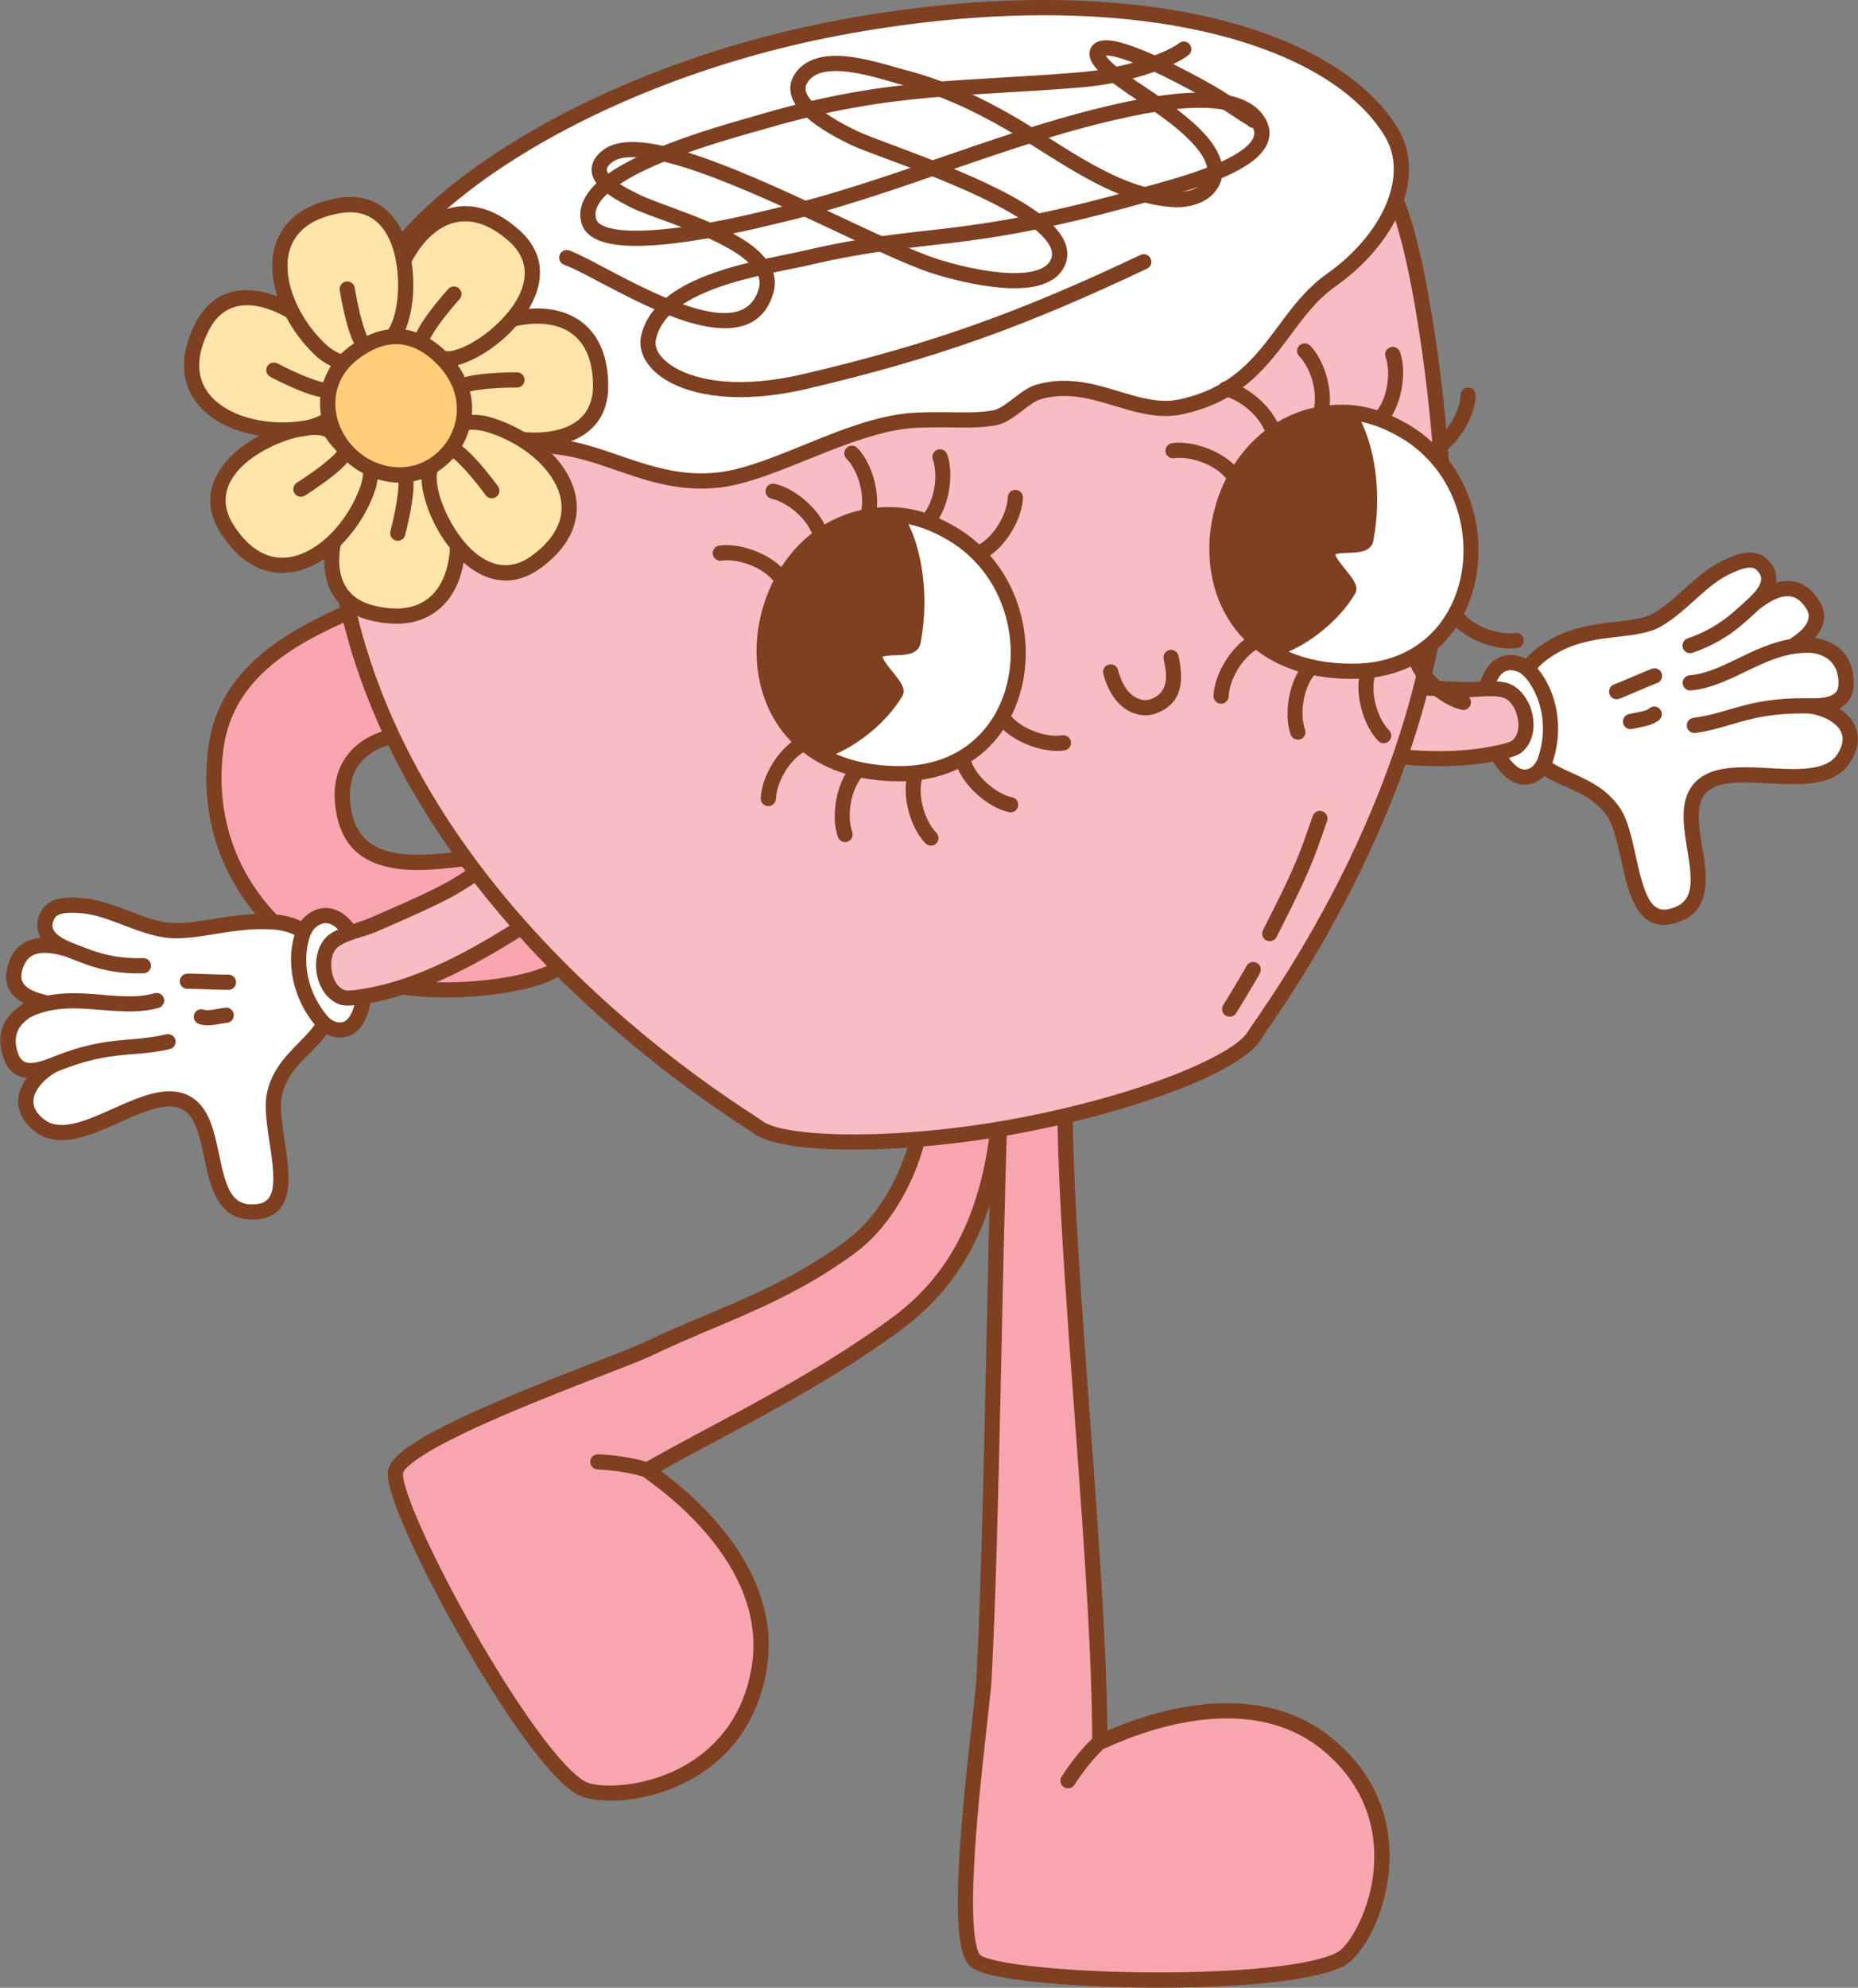 <?xml version="1.0" encoding="UTF-8" standalone="no"?><!DOCTYPE svg PUBLIC "-//W3C//DTD SVG 1.1//EN" "http://www.w3.org/Graphics/SVG/1.1/DTD/svg11.dtd"><svg width="100%" height="100%" viewBox="0 0 4073 4356" version="1.1" xmlns="http://www.w3.org/2000/svg" xmlns:xlink="http://www.w3.org/1999/xlink" xml:space="preserve" xmlns:serif="http://www.serif.com/" style="fill-rule:evenodd;clip-rule:evenodd;stroke-linejoin:round;stroke-miterlimit:2;"><rect x="0" y="0" width="4073" height="4356" fill="#808080" stroke="none"/><g id="Coffee-Lady" serif:id="Coffee Lady"><path d="M875.385,1613.26c-3.976,-36.723 -69.593,-290.133 -107.657,-273.404c-120.114,52.791 -270.643,129.209 -294.024,296.604c-37.408,267.826 147.657,480.535 400.892,524.733c130.426,22.764 319.58,-5.819 354.953,-45.846c-49.619,-75.751 -122.732,-197.989 -141.126,-240.963c-108.803,6.347 -302.068,63.086 -333.752,-90.678c-29.137,-141.397 93.131,-172.274 120.714,-170.446Z" style="fill:#f8a5b0;"/><path d="M874.283,1629.89c4.914,0.325 9.721,-1.539 13.13,-5.093c3.41,-3.555 5.072,-8.435 4.542,-13.332c-2.846,-26.282 -36.461,-161.151 -69.789,-233.821c-11.505,-25.086 -23.917,-43.095 -34.368,-50.001c-9.317,-6.156 -18.393,-6.73 -26.777,-3.046c-124.744,54.827 -279.54,135.707 -303.823,309.556c-38.721,277.22 152.416,497.71 414.532,543.458c93.601,16.336 216.705,6.893 294.582,-14.327c36.688,-9.998 63.766,-23.368 75.725,-36.901c4.974,-5.628 5.569,-13.887 1.454,-20.169c-49.101,-74.96 -121.544,-195.865 -139.746,-238.39c-2.764,-6.457 -9.28,-10.489 -16.293,-10.079c-53.837,3.14 -128.559,18.907 -193.753,14.708c-58.223,-3.749 -108.703,-24.162 -122.705,-92.112c-7.807,-37.886 -3.897,-66.924 6.703,-88.919c23.814,-49.417 79.98,-62.633 96.586,-61.532Zm-103.589,-273.124c1.632,1.634 4.269,4.414 6.07,6.999c4.947,7.103 9.995,16.636 15.103,27.775c27.325,59.579 55.01,162.835 64.064,206.909l0,0c-31.725,5.968 -83.467,27.047 -108.263,78.503c-13.136,27.258 -18.996,63.164 -9.321,110.117c17.684,85.818 79.675,113.913 153.21,118.649c62.109,4 132.71,-9.47 186.534,-13.895c22.984,47.671 83.647,149.34 129.428,220.219c-11.387,7.113 -28.855,13.327 -49.971,19.081c-74.045,20.176 -191.091,29.184 -280.087,13.651c-244.353,-42.648 -423.347,-247.577 -387.25,-506.01c22.237,-159.207 165.593,-231.329 280.483,-281.998Z" style="fill:#7e4021;"/><path d="M3379.79,1433.44c91.516,-69.66 196.478,-42.339 253.161,-75.172c58.276,-33.755 96.549,-91.708 159.257,-118.89c20.592,-8.927 47.831,-19.631 67.501,-4.471c45.909,38.495 -12.681,84.001 -9.357,83.878c26.912,-19.726 83.982,-57.282 123.825,6.874c30.819,49.626 -41.105,86.5 -40.064,88.161c34.599,-4.082 109.331,-0.695 112.822,79.161c2.306,52.731 -46.864,53.379 -77.533,54.264c54.091,8.074 113.866,48.159 73.052,113.454c-55.903,89.435 -255.494,-6.567 -317.797,68.847c-60.565,73.309 67.064,249.139 -63.225,278.924c-93.383,21.347 -80.758,-164.661 -124.161,-228.544c-60.338,-88.807 -171.285,-58.607 -200.665,-175.58c-10.293,-40.98 -31.71,-113.899 43.184,-170.906Z" style="fill:#fff;"/><path d="M3978.44,1398.02c1.412,-1.595 2.786,-3.246 4.107,-4.948c15.62,-20.133 24.255,-46.477 5.79,-76.21c-14.675,-23.631 -31.652,-35.552 -48.564,-40.667c-15.612,-4.722 -31.509,-3.632 -46.488,0.787c1.036,-6.55 1.011,-13.356 -0.492,-20.239c-2.494,-11.422 -8.952,-23.358 -22.374,-34.612c-0.175,-0.147 -0.354,-0.29 -0.535,-0.43c-11.168,-8.607 -23.973,-11.623 -37.288,-10.993c-16.035,0.758 -32.935,7.269 -47.016,13.373c-33.035,14.32 -59.763,36.564 -85.778,59.855c-23.846,21.348 -47.064,43.606 -75.204,59.905c-20.963,12.143 -49.203,14.804 -80.798,18.447c-53.842,6.209 -116.426,13.982 -174.104,57.885l0,-0c-82.664,62.922 -60.614,142.997 -49.253,188.228c16.276,64.805 54.681,89.26 97.841,109.396c36.43,16.996 76.986,29.961 105.202,71.49c9.509,13.997 15.762,34.533 21.424,57.215c9.455,37.878 16.751,81.402 29.375,114.998c17.176,45.711 44.373,73.84 90.862,63.212c23.525,-5.378 39.876,-15.069 51.243,-27.348c25.097,-27.112 25.723,-69.052 19.304,-114.377c-3.956,-27.934 -10.111,-57.197 -11.5,-83.988c-1.177,-22.723 0.691,-43.565 13.313,-58.843c12.949,-15.674 33.419,-21.541 56.985,-24.037c27.547,-2.917 59.166,-0.749 90.591,0.9c33.641,1.766 67.071,2.928 95.728,-2.018c32.553,-5.619 59.261,-19.051 75.777,-45.473c15.074,-24.115 18.333,-45.595 14.649,-63.898c-3.533,-17.552 -13.604,-32.574 -27.813,-44.532c-3.642,-3.065 -7.564,-5.926 -11.706,-8.575c19.227,-9.51 33.317,-27.164 31.869,-60.275c-2.858,-65.373 -45.659,-88.084 -85.147,-94.228Zm-588.555,48.677c52.143,-39.69 109.059,-45.682 157.733,-51.295c36.751,-4.238 69.304,-8.593 93.688,-22.717c30.136,-17.456 55.192,-41.052 80.729,-63.914c23.367,-20.92 47.131,-41.244 76.803,-54.107c9.104,-3.946 19.632,-8.425 30.103,-10.102c7.157,-1.146 14.359,-1.107 20.338,3.347c6.248,5.309 9.775,10.572 10.948,15.944c1.812,8.302 -1.733,16.155 -5.649,22.682c-5.95,9.921 -13.702,17.271 -16.09,20.009c-8.135,9.324 -3.91,18.3 -2.904,20.149c2.397,4.41 6.665,9.065 15.386,8.742c3.331,-0.123 6.548,-1.243 9.236,-3.213c8.559,-6.274 20.431,-14.608 33.858,-20.194c11.284,-4.694 23.787,-7.639 36.058,-3.927c10.64,3.218 20.665,11.48 29.898,26.346c9.273,14.932 4.034,28.082 -3.81,38.192c-10.477,13.504 -25.384,22.703 -30.124,26.111c-12.716,9.142 -7.216,22.126 -6.093,23.918c3.42,5.456 9.678,8.454 16.074,7.699c28.499,-3.362 91.343,-2.442 94.219,63.337c0.459,10.504 -1.539,18.063 -5.978,23.28c-4.498,5.288 -11.043,8.016 -17.962,9.847c-12.447,3.292 -26.287,3.428 -37.424,3.75c-8.63,0.249 -15.641,7.047 -16.156,15.666c-0.515,8.618 5.638,16.203 14.177,17.477c16.585,2.476 33.812,8.298 47.626,17.388c11.89,7.825 21.357,18.016 23.99,31.096c2.301,11.433 -0.82,24.587 -10.237,39.652c-11.438,18.299 -30.636,26.402 -53.181,30.293c-26.435,4.563 -57.278,3.208 -88.311,1.579c-40.267,-2.114 -80.829,-4.645 -113.821,1.93c-25.24,5.031 -46.362,15.303 -61.2,33.263c-14.408,17.44 -20.39,39.586 -21.135,64.415c-0.966,32.182 7.052,69.268 12.016,104.321c2.619,18.492 4.364,36.359 2.776,52.374c-1.33,13.412 -4.963,25.422 -13.538,34.686c-7.519,8.123 -18.647,13.938 -34.209,17.496c-28.267,6.462 -41.787,-14.649 -52.231,-42.442c-12.217,-32.515 -19.086,-74.687 -28.237,-111.347c-6.743,-27.01 -14.869,-51.206 -26.194,-67.874c-32.122,-47.279 -77.206,-63.615 -118.68,-82.965c-34.745,-16.209 -66.502,-35.138 -79.605,-87.308c-9.226,-36.732 -30.017,-102.486 37.113,-153.584l0,-0Z" style="fill:#7e4021;"/><path d="M3631.01,1497.42c7.309,-1.795 12.717,-8.419 12.673,-16.273c-0.052,-9.199 -7.562,-16.624 -16.76,-16.573c-0.798,0.005 -3.896,0.218 -8.485,1.952c-13.311,5.03 -70.94,30.307 -79.897,33.309c-8.722,2.924 -13.429,12.379 -10.505,21.1c2.923,8.722 12.378,13.429 21.099,10.505c9.088,-3.046 67.58,-28.63 81.085,-33.733l0.79,-0.287Z" style="fill:#7e4021;"/><path d="M3615.42,1552.37c-4.176,3.682 -10.972,5.336 -17.796,6.956c-9.805,2.327 -19.973,3.821 -27.434,5.735c-8.91,2.286 -14.288,11.376 -12.002,20.286c2.286,8.91 11.376,14.287 20.286,12.001c8.972,-2.301 21.848,-4.002 33.315,-7.268c10.151,-2.891 19.291,-7.077 25.678,-12.709c6.899,-6.084 7.56,-16.625 1.476,-23.524c-6.084,-6.899 -16.624,-7.561 -23.523,-1.477Z" style="fill:#7e4021;"/><path d="M3986.3,1530.95c-147.496,-7.043 -188.159,30.589 -274.246,42.149c-9.117,1.224 -15.525,9.62 -14.301,18.737c1.225,9.116 9.62,15.524 18.737,14.3c84.227,-11.31 123.911,-48.781 268.221,-41.89c9.188,0.438 17.003,-6.665 17.442,-15.853c0.439,-9.188 -6.664,-17.004 -15.853,-17.443Z" style="fill:#7e4021;"/><path d="M3977.31,1397.68c-56.751,-3.852 -104.416,15.163 -149.826,36.723c-41.13,19.527 -80.158,41.383 -123.795,45.461c-9.158,0.856 -15.899,8.987 -15.043,18.146c0.856,9.158 8.986,15.899 18.145,15.043c47.466,-4.436 90.251,-27.297 134.989,-48.538c40.458,-19.208 82.711,-37.01 133.273,-33.578c9.177,0.623 17.134,-6.322 17.757,-15.5c0.623,-9.177 -6.322,-17.134 -15.5,-17.757Z" style="fill:#7e4021;"/><path d="M3843.39,1301.85c-15.869,14.924 -30.922,28.676 -44.035,39.982c-29.731,25.634 -62.68,44.465 -99.827,57.125c-8.706,2.967 -13.366,12.445 -10.399,21.152c2.967,8.707 12.445,13.367 21.152,10.399c41.246,-14.056 77.829,-34.968 110.841,-63.431c13.43,-11.579 28.851,-25.66 45.104,-40.945c6.701,-6.302 7.025,-16.858 0.724,-23.559c-6.302,-6.701 -16.859,-7.025 -23.56,-0.723Z" style="fill:#7e4021;"/><path d="M2018.76,2375.66c19.648,94.082 -40.918,274.064 -154.959,357.477c-153.821,112.509 -293.993,150.982 -445.403,223.878c-67.563,32.528 -537.623,194.176 -551.111,268.243c-13.279,72.914 278.895,612.737 403.23,691.133c57.716,36.391 347.343,10.959 393.417,-258.739c43.682,-255.703 -248.245,-434.441 -245.453,-436.053c146.145,-84.377 364.059,-185.154 549.059,-322.323c160.689,-119.144 210.832,-290.075 225.64,-480.925c0,-0 -192.876,-131.064 -174.42,-42.691Z" style="fill:#f8a5b0;"/><path d="M1448.85,3223.48c145.881,-82.079 352.155,-179.98 528.616,-310.818c164.862,-122.238 217.137,-297.218 232.33,-493.024c0.463,-5.961 -2.304,-11.714 -7.249,-15.074c-0,-0 -98.963,-66.522 -151.568,-75.107c-16.752,-2.733 -30.065,0.272 -38.41,7.356c-8.803,7.472 -14.657,20.551 -10.125,42.252c7.408,35.473 2.317,83.863 -12.857,134.238c-23.155,76.869 -70.014,158.389 -135.626,206.379c-152.885,111.825 -292.306,149.862 -442.794,222.314c-47.332,22.788 -292.034,108.917 -439.232,183.955c-46.075,23.488 -82.828,46.195 -102.282,65.509c-11.031,10.952 -17.087,21.599 -18.764,30.81c-1.472,8.079 -0.463,20.876 3.733,37.436c8.127,32.07 27.998,81.458 55.338,139.296c62.855,132.97 165.259,311.47 251.084,425.567c38.098,50.647 73.353,88.749 100.583,105.918c19.166,12.085 61.289,19.287 112.453,13.6c113.291,-12.59 272.403,-85.316 306.281,-283.63c13.757,-80.525 -4.032,-153.806 -35.824,-216.95c-55.261,-109.758 -153.175,-188.392 -195.687,-220.027Zm585.625,-861.224c1.295,-0.176 5.091,-0.625 7.904,-0.335c7.037,0.725 15.265,3.05 24.132,6.259c39.563,14.316 89.942,46.007 109.263,58.622c-15.349,181.978 -64.384,345.065 -218.161,459.084c-184.447,136.759 -401.759,237.153 -547.467,321.278c-4.791,2.766 -7.414,6.847 -8.176,12.042c-0.386,2.631 -0.477,6.5 2.165,10.971c0.472,0.8 4.2,5.019 11.954,10.625c26.261,18.983 118.535,85.402 179.784,184.076c39.858,64.212 66.606,142.306 51.631,229.966c-30.624,179.262 -174.698,244.733 -277.106,256.114c-41.286,4.588 -75.526,1.085 -90.992,-8.667c-24.991,-15.757 -56.76,-51.279 -91.723,-97.76c-84.651,-112.534 -185.592,-288.626 -247.587,-419.775c-22.523,-47.648 -39.886,-89.283 -49.294,-119.621c-5.279,-17.022 -8.436,-29.661 -7.119,-36.893c1.138,-6.249 8.01,-12.481 17.348,-20.24c19.222,-15.969 49.558,-33.754 86.043,-52.354c146.964,-74.919 391.296,-160.866 438.553,-183.618c152.331,-73.34 293.255,-112.249 448.013,-225.443c71.236,-52.105 122.724,-140.211 147.863,-223.67c17.022,-56.51 21.881,-110.873 13.571,-150.666c-0.601,-2.876 -0.921,-5.404 -0.891,-7.62c0.009,-0.748 0.173,-1.759 0.292,-2.375Z" style="fill:#7e4021;"/><path d="M2192.36,2428.57c-12.694,342.727 -17.379,908.99 -35.281,1251.51c-3.914,74.884 -76.022,568.242 -18.622,616.956c56.507,47.957 670.094,64.838 800.154,-3.641c60.374,-31.788 183.162,-295.328 -27.366,-470.078c-199.604,-165.681 -500.359,-2.234 -500.359,-5.458c-0,-366.004 -70.757,-998.018 -75.984,-1363.92c-0,-0 -139.201,-115.587 -142.542,-25.369Z" style="fill:#f8a5b0;"/><path d="M2427.43,3792.62c-3.045,-369.259 -70.756,-981.219 -75.866,-1338.92c-0.07,-4.873 -2.269,-9.471 -6.018,-12.585c0,0 -53.091,-43.789 -96.232,-58.379c-22.751,-7.694 -43.305,-6.775 -56.609,4.125c-9.185,7.526 -16.232,20.257 -17.004,41.091l0,0c-12.691,342.658 -17.371,908.806 -35.269,1251.26c-2.744,52.495 -38.914,310.342 -40.674,477.058c-0.55,52.023 2.4,95.493 10.207,122.128c4.37,14.908 10.677,25.383 17.704,31.348c6.262,5.314 17.849,10.839 34.288,15.485c31.837,8.997 84.543,16.481 148.303,21.723c146.582,12.051 352.37,12.618 494.094,-4.661c62.91,-7.67 113.535,-19.151 142.019,-34.149c20.049,-10.556 47.347,-43.434 68.005,-90.586c45.741,-104.409 62.315,-278.566 -92.491,-407.063c-62.859,-52.176 -135.216,-73.411 -205.796,-77.45c-122.915,-7.035 -240.182,38.629 -288.661,59.572Zm-218.418,-1363.43c0.299,-8.071 1.26,-13.625 4.819,-16.54c1.923,-1.576 4.498,-1.836 7.296,-1.844c5.318,-0.015 11.256,1.396 17.509,3.511c30.271,10.237 65.894,36.821 79.719,47.7c6.107,366.97 75.861,992.508 75.861,1355.85c0,5.532 2.223,9.845 6.341,13.102c2.086,1.65 5.39,3.664 10.583,3.611c0.93,-0.009 6.447,-1.128 15.179,-5.04c29.57,-13.251 133.228,-59.953 249.306,-63.659c75.539,-2.412 156.544,13.47 224.972,70.269c139.934,116.152 124.596,273.659 83.249,368.037c-16.67,38.05 -36.824,65.951 -53.002,74.469c-26.142,13.764 -72.789,23.515 -130.524,30.554c-139.783,17.043 -342.754,16.415 -487.329,4.529c-52.526,-4.319 -97.264,-10.099 -128.243,-17.121c-17.381,-3.939 -29.905,-7.524 -35.51,-12.281c-4.958,-4.208 -7.345,-13.526 -9.864,-25.878c-5.075,-24.881 -6.722,-60.452 -6.285,-101.831c1.756,-166.233 37.895,-423.328 40.631,-475.67c17.905,-342.593 22.596,-908.97 35.292,-1251.77l-0,-0Z" style="fill:#7e4021;"/><path d="M1430.64,3206.97c-11.656,-2.869 -23.05,-6.551 -34.795,-9.12c-27.9,-6.102 -55.935,-9.689 -84.465,-11.01c-9.189,-0.425 -16.994,6.689 -17.42,15.878c-0.425,9.189 6.69,16.994 15.878,17.42c26.645,1.233 52.828,4.576 78.885,10.275c11.462,2.507 22.574,6.124 33.948,8.924c8.932,2.199 17.969,-3.267 20.168,-12.199c2.199,-8.932 -3.268,-17.969 -12.199,-20.168Z" style="fill:#7e4021;"/><path d="M2404.3,3800.02c-8.313,8.66 -17.199,16.685 -25.296,25.573c-19.235,21.111 -36.358,43.596 -51.767,67.643c-4.963,7.745 -2.704,18.063 5.041,23.025c7.745,4.963 18.062,2.704 23.024,-5.041c14.391,-22.458 30.378,-43.462 48.342,-63.178c7.902,-8.673 16.59,-16.487 24.702,-24.938c6.371,-6.636 6.155,-17.195 -0.481,-23.565c-6.636,-6.37 -17.195,-6.155 -23.565,0.481Z" style="fill:#7e4021;"/><path d="M3332.73,1456.29c33.923,12.492 91.27,102.979 54.327,210.6c-8.386,24.431 -31.581,41.09 -54.9,34.703c-27.434,-7.514 -53.54,-46.3 -70.961,-98.543c-19.191,-57.55 -3.907,-174.541 71.534,-146.76Z" style="fill:#fff;"/><path d="M3338.49,1440.65c-19.896,-7.327 -36.63,-6.453 -50.451,-0.661c-13.732,5.754 -24.866,16.652 -33.1,31.158c-20.917,36.851 -22.327,98.869 -9.553,137.176c11.229,33.672 26.014,62.037 42.253,81.168c12.606,14.851 26.389,24.417 40.116,28.176c31.492,8.626 63.742,-12.373 75.067,-45.366c28.01,-81.598 5.618,-154.062 -22.726,-194.862c-13.677,-19.687 -29.195,-32.219 -41.605,-36.789l-0.001,-0Zm-11.518,31.28c11.104,4.089 24.312,19.248 35.385,40.573c18.656,35.93 29.311,89.624 8.937,148.976c-5.454,15.889 -19.567,28.193 -34.734,24.039c-8.222,-2.252 -15.957,-8.702 -23.508,-17.598c-13.995,-16.487 -26.368,-41.123 -36.044,-70.142c-8.641,-25.912 -9.473,-65.207 0.3,-94.896c4.84,-14.705 11.926,-27.252 23.613,-32.15c7.144,-2.993 15.767,-2.589 26.051,1.198l0,-0Z" style="fill:#7e4021;"/><path d="M3325.19,1635.88c-9.313,7.636 -34.928,12.498 -40.241,13.681c-155.239,34.553 -339.403,-8.383 -445.906,-30.181c-53.074,-10.862 -103.104,-26.703 -134.719,-45.315c-9.762,-18.294 -42.879,-98.383 -60.355,-158.625c16.673,-12.968 56.645,-7.679 92.601,1.288c12.591,3.139 183.972,71.477 296.987,83.826c55.97,6.116 117.626,8.369 173.894,10.731c27.787,1.166 65.128,-6.181 92.168,1.611c41.899,12.073 64.125,91.373 25.571,122.984Z" style="fill:#f8bcc4;"/><path d="M3335.76,1648.76c24.058,-19.726 30.493,-53.982 23.037,-85.539c-7.424,-31.419 -28.529,-58.847 -54.561,-66.348c-28.192,-8.124 -67.113,-1.032 -96.084,-2.248c-55.908,-2.347 -117.17,-4.57 -172.783,-10.647c-112.192,-12.259 -282.265,-80.313 -294.764,-83.43c-23.073,-5.754 -47.71,-9.956 -67.565,-9.51c-16.62,0.373 -30.346,4.272 -39.302,11.238c-5.388,4.19 -7.676,11.243 -5.774,17.799c17.832,61.469 51.697,143.161 61.657,161.828c1.444,2.706 3.607,4.961 6.25,6.517c32.832,19.328 84.714,36 139.833,47.281c108.157,22.135 295.217,65.211 452.868,30.12c6.273,-1.396 36.193,-8.046 47.188,-17.061l-0,-0Zm-21.135,-25.777c-2.462,2.019 -6.803,3.393 -11.164,4.787c-9.286,2.968 -19.14,4.849 -22.131,5.514c-152.828,34.017 -334.095,-8.781 -438.943,-30.24c-48.767,-9.981 -94.929,-24.132 -125.457,-40.985c-10.568,-21.726 -36.126,-84.248 -52.661,-137.063c2.906,-0.403 6.117,-0.557 9.519,-0.633c17.275,-0.388 38.676,3.522 58.751,8.528c12.683,3.163 185.372,71.784 299.21,84.223c56.328,6.155 118.377,8.438 175.005,10.815c26.604,1.117 62.364,-6.486 88.252,0.974c15.879,4.575 26.822,22.818 31.35,41.983c4.495,19.023 2.772,40.206 -11.731,52.097Z" style="fill:#7e4021;"/><path d="M603.336,2020.6c-94.849,-7.843 -177.464,27.364 -242.154,17.061c-66.507,-10.592 -123.03,-50.948 -191.316,-53.814c-22.424,-0.942 -51.689,-1.157 -64.608,20.052c-29.036,52.407 41.983,73.854 38.836,74.932c-32.199,-8.754 -98.945,-23.326 -113.109,50.856c-10.955,57.38 69.411,65.984 69.035,67.909c-33.758,8.607 -102.297,38.589 -76.896,114.378c16.773,50.045 62.899,33.004 91.843,22.823c-47.59,26.949 -88.996,85.815 -27.468,132.113c84.276,63.415 236.116,-97.823 321.334,-49.793c82.84,46.689 26.817,256.61 159.115,237.651c94.824,-13.588 16.283,-182.674 33.869,-257.878c24.446,-104.545 138.84,-116.175 124.282,-235.899c-5.1,-41.944 -23.424,-132.177 -122.763,-140.391Z" style="fill:#fff;"/><path d="M89.022,2055.22c-15.568,1.252 -30.797,5.94 -43.674,15.95c-13.949,10.844 -25.517,28.063 -30.734,55.386c-6.564,34.38 10.951,55.87 32.756,69.055c1.843,1.115 3.718,2.163 5.609,3.146c-34.653,19.906 -66.452,56.464 -45.658,118.508c10.532,31.425 30.019,42.846 51.378,44.821c-2.914,3.96 -5.549,8.038 -7.848,12.206c-8.971,16.261 -12.98,33.897 -9.978,51.547c3.13,18.406 13.881,37.285 36.605,54.384c24.898,18.734 54.648,21.686 87.048,15.248c28.524,-5.668 59.309,-18.75 90.076,-32.472c28.739,-12.817 57.473,-26.189 84.232,-33.352c22.892,-6.128 44.104,-7.998 61.816,1.984c17.264,9.73 26.487,28.513 33.543,50.145c8.319,25.504 13.077,55.027 19.409,82.52c10.275,44.609 25.912,83.531 59.067,99.83c15.016,7.382 33.755,10.559 57.644,7.135c47.206,-6.765 62.495,-42.78 62.122,-91.61c-0.274,-35.888 -9.084,-79.131 -13.853,-117.88c-2.855,-23.203 -4.389,-44.614 -0.537,-61.091c11.432,-48.889 44.633,-75.545 72.537,-104.484c33.057,-34.283 60.127,-70.893 52.062,-137.222c-5.674,-46.663 -27.419,-145.851 -137.934,-154.989l-0.001,0c-48.861,-4.04 -94.581,2.877 -136.408,9.608c-38.656,6.222 -73.698,12.509 -104.497,7.604c-32.115,-5.114 -61.774,-17.557 -91.693,-28.925c-32.642,-12.403 -65.571,-23.572 -101.546,-25.082c-15.333,-0.644 -33.444,-0.657 -48.682,4.391c-12.654,4.191 -23.524,11.601 -30.859,23.643c-0.119,0.196 -0.234,0.393 -0.345,0.593c-8.489,15.322 -10.233,28.78 -8.462,40.336c1.068,6.964 3.487,13.325 6.805,19.067Zm512.941,-18.015c88.17,7.291 103.065,88.564 107.591,125.793c6.493,53.396 -16.355,82.462 -42.967,110.061c-31.767,32.945 -67.985,64.373 -80.999,120.031c-4.589,19.621 -3.49,45.122 -0.09,72.753c4.615,37.501 13.34,79.329 13.605,114.063c0.227,29.69 -4.817,54.246 -33.519,58.359c-15.803,2.265 -28.276,0.83 -38.21,-4.053c-11.328,-5.569 -19.029,-15.476 -25.084,-27.517c-7.23,-14.378 -12.013,-31.681 -16.205,-49.88c-7.947,-34.5 -13.773,-71.993 -26.224,-101.684c-9.607,-22.908 -23.138,-41.432 -42.845,-52.539c-20.296,-11.439 -43.696,-13.446 -69.06,-9.083c-33.155,5.704 -70.106,22.623 -106.932,39.047c-28.38,12.658 -56.682,24.993 -82.994,30.221c-22.439,4.458 -43.267,3.785 -60.51,-9.189c-14.196,-10.682 -21.83,-21.839 -23.786,-33.337c-2.236,-13.153 2.943,-26.063 11.233,-37.634c9.63,-13.442 23.621,-25.059 38.212,-33.322c7.513,-4.254 10.534,-13.541 6.96,-21.401c-3.573,-7.86 -12.557,-11.689 -20.702,-8.824c-10.511,3.697 -23.477,8.537 -36.276,9.931c-7.116,0.775 -14.203,0.577 -20.3,-2.744c-6.015,-3.277 -10.593,-9.615 -13.934,-19.584c-20.923,-62.43 37.403,-85.842 65.211,-92.932c6.24,-1.591 11.005,-6.635 12.24,-12.955c0.405,-2.075 0.879,-16.168 -14.271,-20.137c-5.647,-1.48 -22.863,-4.717 -37.489,-13.561c-10.949,-6.622 -20.558,-17.015 -17.262,-34.28c3.282,-17.19 9.675,-28.499 18.451,-35.321c10.122,-7.869 22.849,-9.607 35.065,-9.275c14.538,0.394 28.609,3.913 38.85,6.697c3.216,0.874 6.621,0.764 9.773,-0.316c6.945,-2.379 9.513,-7.143 10.689,-11.148c1.042,-3.547 1.168,-7.667 -1.074,-12.182c-0.651,-1.312 -2.684,-5.13 -8.332,-8.116c-3.212,-1.698 -13.085,-5.777 -22.2,-12.901c-5.997,-4.688 -12.125,-10.745 -13.412,-19.144c-0.834,-5.437 0.57,-11.617 4.486,-18.794c3.995,-6.321 10.702,-8.942 17.792,-10.44c10.376,-2.193 21.809,-1.791 31.723,-1.374c32.312,1.356 61.786,11.798 91.104,22.938c32.041,12.175 63.897,25.206 98.29,30.684c27.421,4.367 57.892,1.262 91.006,-3.798c45.71,-6.983 96.897,-17.702 152.396,-13.113l-0,0Z" style="fill:#7e4021;"/><path d="M412.94,2166.85l0.84,-0.016c14.437,-0.084 78.214,2.803 87.79,2.385c9.19,-0.401 16.325,-8.188 15.924,-17.377c-0.402,-9.19 -8.188,-16.326 -17.378,-15.924c-9.439,0.412 -72.299,-2.499 -86.529,-2.417c-4.906,0.029 -7.874,0.942 -8.62,1.224c-8.604,3.253 -12.949,12.879 -9.696,21.483c2.778,7.348 10.203,11.589 17.669,10.642Z" style="fill:#7e4021;"/><path d="M435.605,2243.79c7.982,2.964 18.016,3.592 28.528,2.647c11.875,-1.067 24.504,-4.101 33.704,-5.172c9.137,-1.064 15.691,-9.346 14.627,-18.483c-1.064,-9.137 -9.346,-15.691 -18.483,-14.627c-7.651,0.891 -17.677,3.146 -27.664,4.493c-6.951,0.937 -13.888,1.833 -19.106,-0.106c-8.623,-3.202 -18.224,1.198 -21.427,9.821c-3.203,8.623 1.198,18.224 9.821,21.427Z" style="fill:#7e4021;"/><path d="M106.783,2356.16c132.223,-58.223 182.711,-37.491 265.386,-57.162c8.949,-2.129 14.485,-11.123 12.356,-20.072c-2.129,-8.948 -11.123,-14.485 -20.072,-12.356c-84.501,20.106 -135.96,-0.425 -271.103,59.083c-8.419,3.707 -12.244,13.552 -8.537,21.97c3.707,8.419 13.552,12.244 21.97,8.537Z" style="fill:#7e4021;"/><path d="M67.949,2228.27c45.961,-21.35 91.789,-19.898 136.445,-16.489c49.381,3.77 97.52,9.753 143.416,-3.141c8.856,-2.488 14.025,-11.698 11.537,-20.554c-2.488,-8.855 -11.697,-14.025 -20.553,-11.537c-42.193,11.854 -86.466,5.461 -131.863,1.996c-50.122,-3.827 -101.437,-4.469 -153.025,19.494c-8.342,3.875 -11.969,13.794 -8.094,22.137c3.875,8.342 13.794,11.969 22.137,8.094Z" style="fill:#7e4021;"/><path d="M131.916,2091.39c20.657,8.434 40.104,16.042 56.795,22.03c41.027,14.719 82.678,21.109 126.221,19.426c9.192,-0.355 16.366,-8.106 16.011,-17.297c-0.355,-9.192 -8.106,-16.366 -17.298,-16.011c-39.215,1.515 -76.728,-4.237 -113.678,-17.493c-16.297,-5.847 -35.282,-13.28 -55.451,-21.515c-8.516,-3.477 -18.253,0.614 -21.73,9.13c-3.477,8.516 0.614,18.253 9.13,21.73Z" style="fill:#7e4021;"/><path d="M679.797,2020.92c-27.179,23.834 -48.231,128.874 24.875,216.067c16.595,19.793 44.223,27.018 63.697,12.688c22.91,-16.859 33.356,-62.431 30.868,-117.445c-2.742,-60.603 -58.994,-164.315 -119.44,-111.31Z" style="fill:#fff;"/><path d="M668.809,2008.39c-9.944,8.72 -19.931,25.987 -25.631,49.27c-11.813,48.255 -6.707,123.927 48.722,190.037c22.411,26.73 60.049,34.756 86.347,15.403c11.463,-8.435 20.895,-22.31 27.332,-40.696c8.291,-23.684 11.911,-55.466 10.307,-90.925c-1.824,-40.34 -25.398,-97.72 -58.147,-124.609c-12.891,-10.585 -27.195,-16.761 -42.077,-17.203c-14.979,-0.446 -30.912,4.744 -46.853,18.723Zm21.977,25.063c8.239,-7.225 16.144,-10.698 23.886,-10.468c12.666,0.377 23.783,9.546 33.578,21.534c19.777,24.204 33.103,61.179 34.337,88.466c1.382,30.559 -1.324,57.994 -8.47,78.405c-3.855,11.014 -8.76,19.81 -15.626,24.863c-12.666,9.32 -30.255,2.901 -41.048,-9.972c-40.317,-48.087 -49.641,-102.027 -45.123,-142.259c2.681,-23.878 9.569,-42.768 18.466,-50.569Z" style="fill:#7e4021;"/><path d="M751.28,2185.84c11.433,3.785 37.086,-0.87 42.47,-1.673c157.299,-23.462 313.784,-129.632 405.369,-188.2c21.151,-13.526 61.137,-36.906 77.207,-50.932c-4.482,-28.155 -9.073,-100.189 -23.634,-188.278c-11.996,3.526 -16.854,3.605 -30.656,13.282c-10.625,7.449 -146.064,132.741 -247.118,184.827c-50.047,25.795 -106.786,50.025 -158.458,72.424c-25.517,11.061 -63.008,17.605 -85.45,34.582c-34.775,26.306 -27.06,108.299 20.27,123.968Z" style="fill:#f8bcc4;"/><path d="M746.042,2201.66c13.497,4.468 43.811,-0.062 50.167,-1.01c159.742,-23.827 318.881,-131.166 411.889,-190.644c21.716,-13.887 62.688,-38.016 79.187,-52.416c4.325,-3.774 6.403,-9.508 5.5,-15.177c-4.484,-28.17 -9.08,-100.241 -23.65,-188.377c-0.778,-4.71 -3.539,-8.86 -7.583,-11.398c-4.043,-2.538 -8.981,-3.22 -13.561,-1.873c-13.934,4.096 -19.491,4.384 -35.523,15.625c-10.548,7.395 -144.867,131.952 -245.186,183.659c-49.726,25.631 -106.11,49.692 -157.451,71.947c-26.604,11.533 -65.478,18.882 -88.876,36.582c-21.605,16.344 -31.461,49.519 -27.114,81.509c4.366,32.131 22.666,61.795 52.201,71.573Zm10.476,-31.644c-17.805,-5.895 -27.016,-25.048 -29.647,-44.417c-2.652,-19.513 1.016,-40.468 14.194,-50.437c21.487,-16.255 57.593,-21.992 82.024,-32.582c52.002,-22.542 109.098,-46.941 159.465,-72.902c101.79,-52.465 238.347,-178.491 249.049,-185.995c2.998,-2.101 5.498,-3.649 7.732,-4.842c10.841,70.622 15.381,128.885 19.179,159.12c-18.22,13.659 -50.353,32.438 -68.375,43.963c-90.161,57.658 -243.993,162.66 -398.848,185.757c-3.03,0.452 -12.903,2.233 -22.635,2.796c-4.57,0.264 -9.116,0.539 -12.138,-0.461Z" style="fill:#7e4021;"/><path d="M700.482,815.646c-19.261,43.301 51.49,470.844 61.399,514.706c157.538,697.312 861.632,1111 898.747,1139.1c58.681,44.427 315.034,43.372 549.139,1.704c270.712,-48.182 501.554,-138.304 540.121,-202.007c25.662,-42.388 415.395,-556.489 414.447,-1135.56c-0.377,-230.314 -68.6,-710.262 -132.953,-731.547c-124.782,-41.272 -2274.76,287.383 -2330.9,413.603Z" style="fill:#f8bcc4;"/><path d="M685.254,808.872c-4.313,9.696 -5.764,36.557 -3.366,73.791c8.617,133.796 55.763,416.069 63.736,451.362c158.774,702.785 867.537,1120.39 904.944,1148.71c19.092,14.455 57.218,25.393 108.458,31.111c111.414,12.434 288.049,3.191 453.662,-26.286c191.51,-34.086 363.227,-89.103 462.42,-141.03c45.684,-23.916 76.471,-47.999 89.037,-68.754c25.852,-42.702 417.812,-560.856 416.857,-1144.22c-0.304,-185.794 -44.574,-532.666 -95.422,-674.982c-8.214,-22.988 -16.756,-40.94 -25.162,-52.685c-7.746,-10.822 -16.075,-17.12 -23.802,-19.675c-20.645,-6.829 -94.927,-4.848 -205.345,5.484c-427.71,40.024 -1415.75,194.228 -1882.88,312.338c-103.675,26.214 -182.006,50.844 -223.62,71.959c-22.368,11.349 -35.224,23.221 -39.516,32.871Zm30.456,13.547c0.827,-1.858 2.947,-3.455 5.57,-5.485c4.664,-3.612 10.908,-7.319 18.573,-11.208c40.307,-20.451 116.287,-43.977 216.708,-69.367c465.877,-117.793 1451.26,-271.551 1877.82,-311.466c73.885,-6.914 130.828,-10.421 165.114,-9.637c12.562,0.287 21.597,0.937 26.658,2.611c1.529,0.506 2.768,2.031 4.302,3.784c3.167,3.619 6.266,8.508 9.418,14.453c11.129,20.988 21.974,53.672 32.405,93.986c41.867,161.802 75.133,443.408 75.395,603.527c0.941,574.776 -386.566,1084.83 -412.038,1126.9c-10.575,17.468 -37.533,36.358 -75.982,56.486c-97.108,50.836 -265.315,104.375 -452.801,137.745c-162.136,28.857 -335.049,38.148 -444.124,25.976c-43.258,-4.828 -75.917,-12.357 -92.035,-24.56c-36.824,-27.879 -736.248,-437.643 -892.55,-1129.48c-6.902,-30.551 -43.438,-248.169 -58.182,-390.766c-3.74,-36.169 -6.083,-67.443 -6.113,-89.43c-0.016,-11.615 0.07,-20.024 1.867,-24.065Z" style="fill:#7e4021;"/><path d="M2877.67,1788.15c-7.177,20.656 -14.311,41.302 -21.808,61.846c-23.181,63.524 -56.846,127.815 -87.225,188.324c-4.127,8.22 -0.803,18.245 7.417,22.373c8.221,4.127 18.246,0.804 22.373,-7.417c30.941,-61.629 65.139,-127.153 88.749,-191.853c7.556,-20.706 14.748,-41.515 21.981,-62.333c3.019,-8.69 -1.584,-18.195 -10.273,-21.214c-8.689,-3.019 -18.195,1.585 -21.214,10.274Z" style="fill:#7e4021;"/><path d="M2732.37,2117.03c-3.154,6.104 -6.649,12.061 -10.164,17.961c-13.465,22.602 -26.695,45.319 -40.742,67.569c-4.911,7.778 -2.583,18.079 5.195,22.99c7.778,4.911 18.08,2.583 22.991,-5.195c14.2,-22.493 27.581,-45.455 41.193,-68.304c3.857,-6.475 7.68,-13.02 11.141,-19.719c4.223,-8.173 1.016,-18.236 -7.156,-22.458c-8.172,-4.223 -18.235,-1.016 -22.458,7.156Z" style="fill:#7e4021;"/><path d="M1823.27,357.427c647.339,-114.652 1193.78,-89.808 1219.51,55.445c25.726,145.252 -478.945,356.261 -1126.28,470.913c-647.339,114.652 -1193.78,89.808 -1219.51,-55.445c-25.726,-145.252 478.945,-356.261 1126.28,-470.913Z" style="fill:#f8a5b0;"/><path d="M1820.37,341.016c-343.784,60.888 -647.489,148.914 -853.606,239.847c-104.48,46.093 -184.148,93.17 -232.018,137.742c-42.262,39.349 -60.279,78.121 -54.165,112.642c6.114,34.521 36.351,64.747 89.558,87.188c60.266,25.419 151.257,42.27 265.211,49.676c224.811,14.61 540.273,-7.026 884.058,-67.915c343.784,-60.888 647.489,-148.914 853.606,-239.847c104.48,-46.093 184.148,-93.17 232.018,-137.742c42.263,-39.349 60.279,-78.121 54.165,-112.642c-6.114,-34.521 -36.351,-64.747 -89.558,-87.188c-60.266,-25.419 -151.257,-42.27 -265.211,-49.676c-224.811,-14.61 -540.273,7.026 -884.058,67.915Zm5.813,32.822c340.689,-60.34 653.297,-81.952 876.083,-67.474c109.277,7.102 196.627,22.751 254.42,47.127c39.788,16.781 65.116,36.472 69.688,62.287c4.572,25.815 -12.452,53.008 -44.057,82.434c-45.905,42.741 -122.567,87.439 -222.757,131.64c-204.261,90.114 -505.277,177.181 -845.965,237.522c-340.689,60.34 -653.297,81.952 -876.083,67.474c-109.277,-7.102 -196.627,-22.751 -254.42,-47.127c-39.788,-16.781 -65.116,-36.472 -69.688,-62.287c-4.572,-25.815 12.452,-53.008 44.057,-82.434c45.905,-42.741 122.567,-87.439 222.757,-131.64c204.262,-90.114 505.277,-177.181 845.965,-237.522Z" style="fill:#7e4021;"/><path d="M1863.66,56.333c621.451,-110.067 1058.44,22.723 1186.11,233.293c60.522,99.825 -8.711,237.645 -131.782,324.323c-114.813,80.861 -135.996,235.404 -328.186,277.361c-103.009,22.488 -195.127,-66.553 -313.63,-32.264c-30.647,8.868 -62.995,50.203 -95.734,56.412c-47.98,9.1 -96.016,1.887 -172.771,5.478c-141.321,6.612 -308.605,116.799 -431.654,130.868c-137.59,15.733 -235.296,-57.097 -347.233,-71.638c-234.536,-30.467 -403.815,-139.531 -423.431,-250.287c-37.352,-210.892 436.863,-563.479 1058.31,-673.546Z" style="fill:#fff;"/><path d="M1860.76,39.922c-295.035,52.254 -557.124,158.802 -747.96,279.047c-129.742,81.749 -226.677,170.046 -279.477,251.951c-37.468,58.122 -52.937,113.562 -44.382,161.866c10.405,58.744 59.196,117.917 137.422,165.702c75.882,46.354 179.605,82.53 300.274,98.206c80.513,10.459 153.609,51.283 239.626,67.231c34.799,6.452 71.61,9.016 111.647,4.438c98.638,-11.278 225.614,-83.571 345.047,-116.075c29.155,-7.934 57.838,-13.41 85.493,-14.703c49.696,-2.325 87.308,-0.092 120.673,-0.74c19.014,-0.37 36.721,-1.654 54.425,-5.012c8.605,-1.632 17.232,-5.114 25.778,-9.865c12.951,-7.201 25.851,-17.463 38.525,-27.071c11.249,-8.528 22.124,-16.706 32.958,-19.841c30.961,-8.959 59.978,-8.716 87.82,-4.359c36.832,5.764 71.717,18.53 106.291,28.094c39.212,10.847 78.061,17.617 118.441,8.802c52.665,-11.497 93.099,-31.092 126.275,-55.196c45.443,-33.017 77.118,-74.629 107.828,-115.893c29.718,-39.931 58.422,-79.558 100.124,-108.929c71.4,-50.286 125.19,-117.259 148.351,-184.55c19.457,-56.531 17.584,-113.387 -11.914,-162.04c-67.943,-112.065 -220.537,-203.868 -441.274,-249.426c-201.455,-41.578 -460.144,-45.098 -761.99,8.363l-0.001,-0Zm5.814,32.822c296.876,-52.58 551.302,-49.433 749.44,-8.54c209.196,43.176 355.116,127.856 419.508,234.063c24.364,40.187 24.969,87.215 8.898,133.91c-21.155,61.463 -70.809,122.214 -136.025,168.146c-38.491,27.108 -67.001,62.046 -94.473,98.592c-25.415,33.81 -49.941,69.021 -81.959,99.712c-35.311,33.849 -79.97,62.048 -145.711,76.4c-34.946,7.629 -68.51,1.025 -102.444,-8.363c-35.774,-9.896 -71.915,-22.936 -110.026,-28.9c-32.416,-5.073 -66.19,-5.159 -102.238,5.272c-11.881,3.438 -24.118,10.83 -36.383,19.752c-13.819,10.052 -27.83,22.15 -42.032,30.046c-5.259,2.924 -10.498,5.245 -15.793,6.25c-15.891,3.014 -31.792,4.102 -48.86,4.434c-33.617,0.653 -71.512,-1.573 -121.584,0.77c-29.977,1.402 -61.085,7.236 -92.689,15.837c-117.788,32.056 -242.799,103.998 -340.08,115.121c-36.501,4.173 -70.058,1.786 -101.783,-4.096c-86.637,-16.063 -160.316,-56.978 -241.409,-67.512c-115.372,-14.987 -214.64,-49.277 -287.192,-93.596c-68.318,-41.733 -112.888,-91.765 -121.975,-143.07c-7.317,-41.314 7.529,-88.28 39.576,-137.992c50.78,-78.77 144.454,-163.189 269.23,-241.81c187.772,-118.314 445.706,-223.011 736.004,-274.426l0,0Z" style="fill:#7e4021;"/><path d="M2424.03,121.737c1.13,-0.085 2.311,-0.121 3.363,-0.063c9.41,0.52 21.358,3.481 34.836,7.855c69.215,22.461 174.322,82.203 195.76,95.342c25.337,15.529 49.3,33.327 74.976,48.297c1.218,1.091 4.305,3.81 5.676,4.617c2.84,1.673 5.591,2.35 7.916,2.527c4.337,0.331 8.182,-0.815 11.559,-3.283c2.264,-1.655 4.557,-4.064 6.054,-7.961c3.298,-8.588 -0.997,-18.236 -9.584,-21.534c-0.278,-0.106 -0.556,-0.205 -0.835,-0.295c-1.147,-0.96 -2.33,-1.892 -3.059,-2.314c-25.82,-14.959 -49.846,-32.883 -75.284,-48.474c-25.558,-15.664 -165.333,-94.345 -232.699,-106.413c-12.79,-2.291 -23.528,-2.247 -31.408,-0.166c-8.504,2.246 -14.655,6.716 -18.672,12.776c-7.283,10.985 -5.616,26.533 6.374,42.184c16.401,21.407 52.825,45.949 60.691,51.743c28.358,20.887 108.974,67.506 155.842,118.832c11.363,12.444 20.677,25.095 26.22,37.751c6.771,15.461 7.389,30.821 -3.275,44.977c-13.993,18.578 -40.473,23.554 -62.545,22.557c-62.679,-2.83 -123.34,-28.495 -181.431,-60.632c-60.303,-33.36 -117.817,-73.788 -171.75,-104.958c-75.014,-43.353 -152.637,-79.52 -236.722,-101.384c-35.05,-9.114 -96.381,-30.116 -148.914,-31.303c-40.504,-0.916 -75.862,10.048 -95.396,40.821c-18.937,29.832 -7.114,60.813 19.7,87.528c32.382,32.261 86.502,58.3 103.994,66.788c47.695,23.143 269.295,91.837 381.799,169.046c22.208,15.241 40,30.621 50.424,46.221c7.882,11.795 11.271,23.441 6.368,34.993c-4.724,11.129 -14.328,18.147 -26.416,22.793c-14.918,5.733 -33.366,7.843 -53.195,7.888c-64.22,0.147 -142.124,-21.844 -172.869,-31.998c-115.945,-38.294 -370.455,-179.345 -547.423,-233.385c-47.52,-14.511 -89.728,-22.782 -122.704,-21.901c-25.228,0.673 -45.584,6.758 -60.134,18.146c-15.785,12.355 -22.39,25.101 -23.953,36.822c-1.672,12.541 2.322,24.771 10.592,35.989c18.051,24.486 59.561,44.243 73.626,51.637c38.321,20.147 145.403,49.531 218.585,92.277c22.334,13.046 41.402,27.222 53.367,43.107c9.801,13.012 14.421,27.13 10.027,42.689c-16.672,59.037 -69.793,61.672 -130.62,46.037c-105.851,-27.207 -235.011,-111.194 -284.922,-129.049c-8.661,-3.098 -18.209,1.418 -21.307,10.079c-3.098,8.661 1.418,18.209 10.079,21.307c50.397,18.028 180.973,102.476 287.852,129.947c81.029,20.827 148.788,9.382 170.997,-69.262c10.6,-37.539 -7.638,-71.163 -43.251,-99.686c-69.881,-55.967 -209.94,-93.105 -255.296,-116.95c-8.231,-4.328 -27.387,-13.156 -43.913,-24.975c-6.511,-4.657 -12.626,-9.762 -17.143,-15.324c-3.019,-3.717 -5.447,-7.489 -5.695,-11.635c-0.337,-5.628 3.81,-10.726 11.52,-16.761c9.721,-7.608 23.623,-10.624 40.478,-11.074c30.143,-0.805 68.644,7.196 112.08,20.46c176.745,53.972 430.906,194.911 546.704,233.157c38.289,12.645 145.193,41.867 217.373,31.38c36.405,-5.289 64.385,-20.75 76.245,-48.691c7.577,-17.852 6.418,-36.03 -2.29,-54.246c-10.742,-22.472 -34.313,-45.507 -66.325,-67.475c-113.838,-78.126 -337.847,-148.134 -386.108,-171.552c-15.936,-7.733 -65.519,-31.022 -95.019,-60.413c-14.483,-14.429 -25.313,-29.937 -15.085,-46.05c13.399,-21.107 38.719,-25.988 66.501,-25.36c49.878,1.127 107.999,21.585 141.279,30.238c81.159,21.104 156.027,56.14 228.431,97.985c110.156,63.662 235.462,164.029 368.356,170.029c32.363,1.461 70.157,-8.562 90.675,-35.801c29.202,-38.769 13.059,-83.63 -24.957,-125.261c-48.422,-53.028 -131.389,-101.614 -160.687,-123.194c-6.075,-4.474 -31.272,-21.088 -47.63,-37.914c-2.836,-2.918 -5.772,-7.027 -7.803,-10.085Zm313.552,128.865c-1.619,1.32 -3.063,3.13 -4.16,5.636c0.997,-2.216 2.43,-4.117 4.16,-5.636Z" style="fill:#7e4021;"/><path d="M2583.03,96.052c-0.953,0.623 -11.035,7.161 -22.391,12.662c-35.244,17.07 -103.414,42.003 -192.837,49.559c-254.554,21.507 -418.796,10.741 -691.25,89.596c-67.981,19.675 -249.032,67.221 -341.793,131.678c-46.173,32.084 -70.474,69.596 -60.476,108.133c3.935,15.171 14.198,27.049 30.144,35.437c18.751,9.864 46.552,14.822 79.256,15.643c116.779,2.934 300.338,-44.534 316.267,-48.186c263.484,-60.406 510.384,-178.586 774.888,-234.553c39.116,-8.276 113.105,-22.989 176.603,-19.149c37.887,2.291 72.189,10.368 89.68,33.849c5.466,7.338 8.377,14.184 8.451,20.856c0.085,7.57 -3.523,14.518 -9.145,21.24c-7.403,8.852 -18.162,17.027 -31.052,24.808c-61.749,37.273 -169.517,63.49 -233.881,81.302c-377.365,104.429 -451.046,69.504 -706.099,128.863c-62.078,14.448 -168.123,30.302 -248.955,68.041c-58.323,27.23 -103.459,66.081 -115.245,121.289c-6.772,31.726 10.394,68.555 54.403,95.475c56.844,34.771 161.255,54.162 308.737,19.686c282.142,-65.954 477.198,-136.094 746.063,-263.51c8.312,-3.94 11.863,-13.887 7.923,-22.199c-3.939,-8.312 -13.886,-11.863 -22.198,-7.923c-266.458,126.276 -459.759,195.81 -739.376,261.174c-135.48,31.67 -231.537,16.278 -283.756,-15.663c-28.73,-17.574 -43.618,-39.37 -39.197,-60.081c9.703,-45.451 48.731,-75.627 96.747,-98.044c78.668,-36.729 181.994,-51.718 242.41,-65.779c255.541,-59.473 329.346,-24.574 707.433,-129.203c46.282,-12.808 114.348,-30.034 172.785,-52.329c40.918,-15.611 77.159,-33.929 99.295,-54.529c14.233,-13.245 23.036,-27.698 25.625,-42.78c2.713,-15.806 -0.963,-32.787 -14.236,-50.606c-22.582,-30.317 -65.484,-44.252 -114.4,-47.21c-66.691,-4.032 -144.433,11.118 -185.515,19.811c-264.688,56.006 -511.771,174.226 -775.437,234.673c-15.515,3.557 -194.237,50.212 -307.981,47.354c-22.552,-0.566 -42.373,-3.015 -57.323,-8.61c-10.465,-3.917 -18.415,-8.906 -20.649,-17.517c-3.066,-11.818 0.012,-23.129 6.972,-34.028c8.615,-13.49 22.735,-26.184 40.26,-38.361c90.033,-62.562 266.057,-107.936 332.039,-127.033c269.89,-78.113 432.631,-67.095 684.789,-88.4c94.883,-8.017 167.166,-34.662 204.561,-52.774c18.812,-9.112 29.703,-17.054 32.322,-20.034c6.074,-6.908 5.395,-17.448 -1.513,-23.521c-6.696,-5.886 -16.803,-5.43 -22.948,0.893Z" style="fill:#7e4021;"/><path d="M1010.2,899.279c-1.443,-64.524 -35.185,-97.625 -35.016,-98.297c3.829,-15.274 20.792,-35.402 32.196,-44.518c112.336,-89.789 308.314,-105.273 309.295,88.576c0.93,183.56 -305.077,116.722 -306.475,54.239Z" style="fill:#fee4a8;"/><path d="M993.542,899.652c0.254,11.338 6.122,23.327 18.043,34.189c20.054,18.272 59.614,34.937 104.558,42.631c98.067,16.789 217.822,-9.257 217.203,-131.516c-0.326,-64.306 -20.951,-107.437 -51.769,-134.108c-29.06,-25.15 -67.733,-35.964 -109.474,-34.853c-59.403,1.583 -125.118,27.48 -175.125,67.45c-13.613,10.882 -33.385,35.251 -37.956,53.484c-0.188,0.748 -2.361,7.941 4.258,15.89c4.785,5.747 29.101,34.959 30.262,86.833l-0,0Zm0.523,-101.662c5.391,-10.8 16.212,-22.501 23.725,-28.507c44.355,-35.452 102.511,-58.763 155.2,-60.166c32.989,-0.879 63.807,6.86 86.773,26.736c24.925,21.57 39.986,57.064 40.25,109.071c0.496,98.055 -99.593,111.958 -178.246,98.493c-32.604,-5.582 -62.117,-16.078 -80.544,-28.778c-4.978,-3.431 -9.056,-6.937 -11.821,-10.619c-1.355,-1.805 -2.494,-3.481 -2.535,-5.313l-0,-0c-1.183,-52.888 -22.117,-86.65 -32.802,-100.917Z" style="fill:#7d4021;"/><path d="M1015.99,863.118c7.544,-4.974 22.688,-7.517 39.374,-9.622c28.889,-3.645 62.25,-4.307 77.891,-4.286c9.198,0.013 16.676,-7.445 16.689,-16.644c0.013,-9.198 -7.445,-16.677 -16.644,-16.689c-19.318,-0.027 -64.17,1.002 -97.249,6.804c-16.514,2.897 -30.356,7.298 -38.41,12.609c-7.679,5.063 -9.803,15.409 -4.74,23.089c5.064,7.679 15.41,9.803 23.089,4.739Z" style="fill:#7d4021;"/><path d="M962.732,780.628c-49.061,-41.935 -96.227,-38.846 -96.616,-39.42c-8.833,-13.036 -12.53,-39.098 -11.723,-53.675c7.947,-143.59 127.039,-300.001 272.195,-171.518c137.452,121.663 -116.347,305.22 -163.856,264.613Z" style="fill:#fee4a8;"/><path d="M951.903,793.297c8.621,7.368 21.47,10.985 37.513,9.339c26.988,-2.769 65.781,-21.15 101.475,-49.524c77.884,-61.913 138.293,-168.544 46.744,-249.577c-48.153,-42.622 -94.053,-55.997 -134.477,-50.803c-38.118,4.899 -71.958,26.519 -98.953,58.375c-38.417,45.336 -62.916,111.585 -66.454,175.505c-0.963,17.401 4.024,48.384 14.568,63.945c0.433,0.638 4.346,7.053 14.684,7.418c7.473,0.264 45.458,1.609 84.9,35.322Zm-75.434,-68.155c-4.457,-11.218 -5.967,-27.084 -5.435,-36.688c3.138,-56.696 24.527,-115.586 58.602,-155.798c21.334,-25.176 47.645,-42.991 77.77,-46.862c32.694,-4.201 69.192,8.23 108.136,42.701c73.425,64.991 17.071,148.868 -45.394,198.523c-25.894,20.584 -53.39,35.588 -75.141,40.859c-5.876,1.424 -11.208,2.126 -15.795,1.733c-2.249,-0.193 -4.258,-0.461 -5.651,-1.652c-40.213,-34.371 -79.334,-41.271 -97.092,-42.816Z" style="fill:#7d4021;"/><path d="M838.283,1032.54c62.822,14.794 103.33,-9.562 103.939,-9.23c13.824,7.54 29.052,29.011 35.014,42.338c58.727,131.272 24.539,324.865 -163.354,277.172c-177.92,-45.162 -36.433,-324.605 24.401,-310.28Z" style="fill:#fee4a8;"/><path d="M842.103,1016.32c-11.039,-2.599 -24.117,0.073 -37.622,8.887c-22.72,14.828 -48.779,48.94 -67.505,90.515c-40.86,90.717 -45.698,213.176 72.805,243.255c62.33,15.821 109.256,6.679 142.808,-16.46c31.636,-21.819 51.81,-56.542 61.208,-97.226c13.374,-57.899 4.795,-128.01 -21.348,-186.447c-7.117,-15.908 -25.745,-41.162 -42.247,-50.163c-0.677,-0.369 -7.095,-4.277 -16.451,0.135c-6.763,3.189 -41.142,19.398 -91.648,7.504Zm98.278,26.017c9.101,7.929 17.713,21.34 21.641,30.12c23.188,51.832 31.16,113.976 19.297,165.332c-7.428,32.153 -22.652,60.044 -47.655,77.288c-27.135,18.714 -65.272,24.387 -115.682,11.591c-95.042,-24.124 -83.384,-124.5 -50.613,-197.257c13.584,-30.16 31.15,-56.095 48.069,-70.746c4.57,-3.958 8.987,-7.025 13.245,-8.778c2.087,-0.859 3.995,-1.541 5.779,-1.121c51.493,12.126 89.427,0.334 105.919,-6.429Z" style="fill:#7d4021;"/><path d="M951.51,1015.59c51.176,-39.327 57.91,-86.111 58.552,-86.373c14.581,-5.945 40.844,-4.172 54.939,-0.367c138.841,37.477 267.235,186.346 111.506,301.787c-147.464,109.313 -274.553,-176.966 -224.997,-215.047Z" style="fill:#fee4a8;"/><path d="M941.355,1002.38c-8.993,6.91 -15.189,18.733 -16.897,34.77c-2.873,26.977 7.086,68.733 27.463,109.524c44.463,89.006 136.293,170.166 234.511,97.358c51.66,-38.295 74.24,-80.436 77.52,-121.06c3.092,-38.307 -11.061,-75.888 -36.644,-108.888c-36.409,-46.964 -96.158,-84.636 -157.964,-101.319c-16.825,-4.542 -48.169,-6.072 -65.575,1.025c-0.714,0.292 -7.799,2.794 -10.295,12.832c-1.804,7.257 -10.977,44.142 -52.119,75.758Zm82.284,-59.705c11.897,-2.04 27.733,-0.235 37.019,2.271c54.82,14.798 108.012,47.905 140.306,89.562c20.219,26.08 32.206,55.507 29.762,85.781c-2.652,32.856 -22.364,65.993 -64.145,96.965c-78.773,58.393 -149.18,-14.092 -184.84,-85.476c-14.783,-29.592 -23.774,-59.598 -24.432,-81.968c-0.178,-6.043 0.238,-11.405 1.571,-15.812c0.654,-2.16 1.332,-4.07 2.785,-5.187c41.947,-32.234 56.789,-69.082 61.974,-86.136Z" style="fill:#7d4021;"/><path d="M727.876,949.729c35.735,53.744 81.949,63.662 82.167,64.321c4.934,14.953 1.369,41.033 -3.39,54.835c-46.883,135.954 -204.183,253.868 -308.705,90.609c-98.975,-154.593 195.324,-261.809 229.928,-209.765Z" style="fill:#fee4a8;"/><path d="M741.755,940.501c-6.279,-9.444 -17.651,-16.435 -33.533,-19.235c-26.718,-4.711 -69.057,2.37 -111.146,19.91c-91.838,38.273 -179.086,124.338 -113.165,227.305c34.673,54.157 75.171,79.566 115.477,85.616c38.005,5.704 76.466,-5.846 111.138,-29.113c49.343,-33.112 91.013,-90.145 111.883,-150.666c5.682,-16.475 9.352,-47.641 3.461,-65.492c-0.242,-0.732 -2.254,-7.972 -12.098,-11.148c-7.117,-2.296 -43.288,-13.97 -72.017,-57.177Zm53.939,86.174c1.222,12.008 -1.662,27.684 -4.797,36.777c-18.512,53.68 -55.179,104.484 -98.945,133.854c-27.403,18.388 -57.58,28.335 -87.616,23.827c-32.598,-4.893 -64.31,-26.825 -92.352,-70.625c-52.871,-82.582 24.259,-147.868 97.915,-178.563c30.533,-12.725 61.083,-19.644 83.447,-18.771c6.041,0.236 11.361,1.018 15.667,2.65c2.111,0.799 3.97,1.606 4.984,3.133c29.291,44.052 65.037,61.379 81.697,67.718Z" style="fill:#7d4021;"/><path d="M740.378,809.112c-28.666,57.825 -14.14,102.804 -14.601,103.322c-10.481,11.752 -34.847,21.709 -49.179,24.491c-141.176,27.402 -321.957,-49.833 -232.865,-221.998c84.364,-163.027 324.404,38.19 296.645,94.185Z" style="fill:#fee4a8;"/><path d="M755.31,816.515c5.037,-10.161 5.403,-23.504 -0.116,-38.658c-9.284,-25.491 -36.591,-58.613 -72.832,-86.286c-79.075,-60.383 -197.241,-92.888 -253.431,15.696c-29.554,57.112 -31.301,104.889 -16.381,142.817c14.07,35.763 43.308,63.29 80.797,81.677c53.353,26.166 123.581,33.723 186.426,21.526c17.109,-3.321 45.932,-15.731 58.443,-29.76c0.513,-0.576 5.776,-5.939 3.602,-16.052c-1.571,-7.311 -9.554,-44.472 13.492,-90.96Zm-47.643,89.808c-9.787,7.065 -24.803,12.408 -34.245,14.241c-55.742,10.819 -118.074,4.478 -165.397,-18.731c-29.629,-14.531 -53.336,-35.688 -64.455,-63.952c-12.067,-30.674 -8.937,-69.104 14.966,-115.294c45.065,-87.087 140.176,-52.952 203.597,-4.523c26.29,20.075 47.561,43.069 57.99,62.871c2.817,5.349 4.802,10.347 5.542,14.891c0.363,2.228 0.594,4.242 -0.22,5.884c-23.496,47.396 -20.621,87.017 -17.778,104.613Z" style="fill:#7d4021;"/><path d="M846.85,744.264c-63.456,11.78 -90.712,50.396 -91.403,50.338c-15.69,-1.329 -38.28,-14.841 -49.108,-24.635c-106.654,-96.469 -153.389,-287.421 37.789,-319.501c181.031,-30.377 164.17,282.39 102.722,293.798Z" style="fill:#fee4a8;"/><path d="M849.893,760.65c11.15,-2.07 22.042,-9.786 30.849,-23.296c14.817,-22.726 24.917,-64.448 25.299,-110.044c0.832,-99.491 -44.096,-213.513 -164.671,-193.281c-63.419,10.642 -102.681,37.922 -124.061,72.621c-20.16,32.719 -24.627,72.627 -16.831,113.648c11.095,58.379 47.203,119.086 94.681,162.03c12.925,11.691 40.152,27.295 58.882,28.881c0.768,0.065 8.217,1.055 15.001,-6.753c4.905,-5.645 29.835,-34.335 80.851,-43.806Zm-100.428,15.8c-11.526,-3.588 -24.812,-12.391 -31.946,-18.843c-42.111,-38.09 -74.453,-91.751 -84.294,-143.532c-6.161,-32.42 -3.47,-64.081 12.463,-89.939c17.291,-28.063 49.907,-48.626 101.198,-57.233c96.705,-16.227 126.49,80.334 125.823,160.128c-0.277,33.077 -5.9,63.892 -15.479,84.119c-2.587,5.464 -5.394,10.052 -8.584,13.372c-1.564,1.627 -3.036,3.02 -4.838,3.355c-52.012,9.656 -81.976,35.736 -94.343,48.573Z" style="fill:#7d4021;"/><path d="M939.634,752.209c1.321,-8.94 9.52,-21.923 19.073,-35.765c16.539,-23.964 38.284,-49.275 48.725,-60.919c6.141,-6.849 5.566,-17.395 -1.282,-23.535c-6.849,-6.141 -17.395,-5.567 -23.535,1.282c-12.897,14.383 -42.027,48.502 -59.752,77.028c-8.848,14.241 -14.794,27.494 -16.204,37.037c-1.345,9.1 4.952,17.58 14.052,18.924c9.1,1.344 17.579,-4.952 18.923,-14.052Z" style="fill:#7d4021;"/><path d="M871.835,1047.22c2.922,8.551 1.583,23.848 -0.566,40.529c-3.721,28.879 -11.452,61.339 -15.397,76.473c-2.321,8.901 3.022,18.012 11.923,20.332c8.901,2.321 18.012,-3.022 20.332,-11.923c4.873,-18.694 15.133,-62.368 17.817,-95.845c1.34,-16.712 0.553,-31.216 -2.567,-40.345c-2.975,-8.704 -12.456,-13.356 -21.161,-10.382c-8.704,2.975 -13.356,12.457 -10.381,21.161Z" style="fill:#7d4021;"/><path d="M984.092,998.871c8.473,3.141 19.479,13.848 31.046,26.058c20.025,21.138 40.29,47.648 49.523,60.272c5.43,7.425 15.867,9.044 23.291,3.614c7.425,-5.43 9.044,-15.867 3.614,-23.292c-11.404,-15.593 -38.76,-51.15 -63.003,-74.392c-12.103,-11.603 -23.839,-20.162 -32.884,-23.515c-8.625,-3.198 -18.223,1.209 -21.421,9.834c-3.198,8.625 1.209,18.223 9.834,21.421Z" style="fill:#7d4021;"/><path d="M742.329,983.377c-3.713,8.239 -15.148,18.487 -28.12,29.192c-22.458,18.533 -50.291,36.938 -63.517,45.286c-7.779,4.91 -10.108,15.211 -5.198,22.99c4.91,7.779 15.211,10.108 22.99,5.198c16.336,-10.312 53.681,-35.172 78.526,-57.769c12.403,-11.281 21.744,-22.405 25.708,-31.2c3.78,-8.386 0.04,-18.263 -8.346,-22.043c-8.386,-3.78 -18.263,-0.04 -22.043,8.346Z" style="fill:#7d4021;"/><path d="M718.469,838.458c-8.991,0.905 -23.585,-3.871 -39.343,-9.75c-27.28,-10.178 -57.139,-25.074 -70.983,-32.351c-8.142,-4.281 -18.227,-1.145 -22.508,6.997c-4.28,8.142 -1.144,18.228 6.998,22.508c17.1,8.988 57.306,28.892 89.3,39.104c15.972,5.098 30.276,7.624 39.875,6.657c9.152,-0.921 15.835,-9.1 14.913,-18.252c-0.921,-9.152 -9.1,-15.835 -18.252,-14.913Z" style="fill:#7d4021;"/><path d="M810.229,744.354c-6.121,-6.648 -11.06,-21.187 -15.817,-37.319c-8.234,-27.929 -14.241,-60.752 -16.73,-76.193c-1.464,-9.081 -10.025,-15.266 -19.107,-13.802c-9.081,1.464 -15.266,10.025 -13.802,19.107c3.075,19.072 11.288,63.177 22.324,94.896c5.509,15.835 12.075,28.792 18.609,35.889c6.231,6.767 16.783,7.203 23.55,0.972c6.768,-6.23 7.204,-16.783 0.973,-23.55Z" style="fill:#7d4021;"/><path d="M970.607,786.845c-82.449,-84.086 -158.983,-40.781 -194.715,-13.915c-101.52,76.33 -57.935,218.562 46.162,257.788c145.24,54.73 266.611,-123.471 148.553,-243.873Z" style="fill:#ffce7b;"/><path d="M982.508,775.177c-36.651,-37.379 -72.507,-51.611 -104.573,-53.916c-48.014,-3.452 -88.275,20.465 -112.059,38.347c-112.838,84.84 -65.401,243.107 50.301,286.706c97.172,36.617 184.732,-20.335 210.822,-100.704c17.293,-53.272 7.864,-117.039 -44.491,-170.433Zm-23.801,23.337c42.091,42.927 50.49,93.976 36.587,136.804c-20.705,63.781 -90.247,108.863 -167.363,79.804c-92.493,-34.854 -132.227,-161.049 -42.023,-228.871c19.095,-14.357 51.088,-34.514 89.637,-31.743c25.643,1.844 53.852,14.115 83.162,44.006Z" style="fill:#7d4021;"/><path d="M2945.18,903.546c41.867,0.591 82.276,11.992 129.243,38.556c234.804,132.8 191.368,528.687 -109.069,528.978c-434.73,0.421 -351.157,-572.213 -20.174,-567.534Z" style="fill:#fff;"/><path d="M1952.63,1127.93c41.867,0.592 82.275,11.992 129.242,38.556c234.804,132.8 191.368,528.687 -109.069,528.978c-434.73,0.421 -351.157,-572.213 -20.173,-567.534Z" style="fill:#fff;"/><path d="M2880.72,893.226c-29.177,6.346 -55.966,17.218 -80.137,31.67l-0.024,0.014l-0.047,0.028l-0.264,0.159c-21.022,-41.881 -69.014,-80.392 -109.372,-89.228c-8.986,-1.967 -17.879,3.731 -19.846,12.716c-1.967,8.986 3.731,17.879 12.717,19.846c33.564,7.348 74.008,40.672 88.755,75.727c-26.45,20.657 -48.983,45.912 -67.202,74.132c-34.108,-33.078 -94.36,-53.179 -136.173,-47.054c-9.102,1.333 -15.408,9.805 -14.075,18.906c1.333,9.102 9.805,15.408 18.906,14.075c35.929,-5.263 89.292,13.902 114.02,44.313c-8.838,17.498 -16.165,35.796 -21.906,54.581c-20.831,68.164 -20.628,142.5 3.954,207.528l0.049,0.129l0.069,0.181l0.036,0.096l0.02,0.052c5.994,15.789 13.424,31.013 22.342,45.454c9.898,16.028 21.623,31.135 35.263,45.003c-37.199,28.328 -66.199,82.216 -67.605,123.344c-0.314,9.193 6.894,16.912 16.087,17.227c9.193,0.314 16.912,-6.895 17.227,-16.088c1.19,-34.811 27.362,-81.391 59.8,-101.808c25.707,19.957 56.553,36.149 92.881,47.191c-23.655,40.028 -30.542,100.098 -16.829,138.523c3.092,8.664 12.636,13.187 21.299,10.095c8.663,-3.092 13.187,-12.635 10.095,-21.299c-11.98,-33.567 -4.176,-88.219 19.727,-118.79c25.894,5.101 54.151,7.827 84.881,7.797c4.584,-0.004 9.112,-0.095 13.58,-0.271c-6.057,46.828 13.091,106.439 42.366,136.318c6.437,6.57 16.998,6.678 23.569,0.24c6.57,-6.437 6.678,-16.998 0.24,-23.569c-24.943,-25.457 -40.76,-78.35 -31.867,-116.127c29.133,-4.256 55.512,-12.372 79.104,-23.634c19.402,43.973 69.851,85.535 111.982,94.759c8.985,1.967 17.878,-3.731 19.845,-12.717c1.968,-8.986 -3.73,-17.878 -12.716,-19.846c-34.48,-7.548 -76.219,-42.508 -89.909,-78.61c28.432,-18.613 51.855,-42.343 70.209,-69.488c34.399,32.026 93.252,51.309 134.319,45.294c9.102,-1.334 15.409,-9.805 14.075,-18.907c-1.333,-9.101 -9.804,-15.408 -18.906,-14.075c-35.016,5.13 -86.593,-12.944 -112.079,-42.015c54.27,-107.588 39.902,-253.105 -46.246,-352.065c39.326,-27.276 70.621,-83.836 72.083,-126.601c0.315,-9.193 -6.894,-16.912 -16.087,-17.226c-9.193,-0.315 -16.912,6.894 -17.226,16.087c-1.223,35.759 -28.806,83.936 -62.457,103.413c-16.781,-15.408 -35.648,-29.249 -56.621,-41.111c-10.856,-6.14 -21.384,-11.507 -31.675,-16.154c24.491,-40.022 31.778,-101.272 17.867,-140.25c-3.092,-8.664 -12.636,-13.187 -21.299,-10.095c-8.663,3.092 -13.187,12.635 -10.095,21.299c11.717,32.829 4.51,85.827 -18.174,116.74c-25.1,-8.106 -49.24,-11.907 -73.836,-12.254l-0,-0c-0.259,-0.004 -0.517,-0.007 -0.785,-0.01l-0.054,-0.001l-0.199,-0.002l-0.402,-0.004l-0.132,-0.001l-0.104,-0.002l-0.19,-0.001l-0.293,-0.002l-0.204,-0.002l-0.149,-0.001l-0.153,-0l-0.212,-0.002l-0.287,-0.001l-0.183,-0l-0.105,-0.001l-0.142,-0l-0.404,-0l-0.184,-0.001l-0.052,0c-0.526,0 -1.051,0.001 -1.575,0.004l-0.038,0l-0.151,0.001l-0.457,0.003l-0.14,0.001l-0.083,0.001l-0.161,0.001l-0.33,0.003l-0.219,0.002l-0.121,0.001l-0.129,0.002l-0.244,0.003l-0.314,0.004l-0.142,0.001l-0.085,0.002l-0.171,0.002l-0.454,0.007l-0.118,0.002l-0.036,0c-0.537,0.009 -1.073,0.019 -1.609,0.031l-0.624,0.014l-0.163,0.004l-0.047,0.001l-0.095,0.003l-0.403,0.01l-0.253,0.007l-0.073,0.002l-0.083,0.002l-0.299,0.008l-0.365,0.011l-0.077,0.002l-0.048,0.002l-0.216,0.006l-0.542,0.018l-0.021,0c-1.09,0.036 -2.178,0.078 -3.263,0.126l-0.024,0.001c-4.424,0.195 -8.802,0.489 -13.133,0.878c3.922,-45.875 -14.852,-101.995 -42.968,-130.691c-6.438,-6.57 -16.999,-6.678 -23.569,-0.24c-6.571,6.438 -6.678,16.999 -0.241,23.569c24.17,24.668 39.771,75.095 32.624,112.572Zm103.283,31.116c0.468,0.926 0.935,1.872 1.401,2.837c23.154,47.892 46.643,144.514 25.151,257.923c-1.7,8.973 -6.865,15.502 -15.118,19.864c-6.884,3.638 -17.025,5.491 -28.458,6.151c-10.329,0.595 -21.995,0.39 -31.899,1.875c-2.809,0.421 -5.434,0.962 -7.704,1.859c-0.189,0.075 -0.387,0.128 -0.583,0.175c0.845,2.039 2.27,5.244 3.683,7.538c8.099,13.15 21.743,28.352 30.664,40.435c6.334,8.579 10.478,16.331 11.7,21.729c1.506,6.653 0.256,12.117 -2.298,16.385c-37.66,62.943 -101.842,107.882 -145.722,126.822c38.335,16.866 84.989,26.532 140.516,26.478c282.535,-0.274 321.693,-372.917 100.88,-497.804c-29.415,-16.636 -56.062,-27.027 -82.213,-32.267Z" style="fill:#7e4021;"/><path d="M1888.17,1117.61c-29.178,6.346 -55.967,17.218 -80.138,31.67l-0.024,0.015l-0.046,0.027l-0.265,0.159c-21.021,-41.881 -69.013,-80.392 -109.372,-89.228c-8.986,-1.967 -17.878,3.731 -19.846,12.717c-1.967,8.985 3.731,17.878 12.717,19.845c33.564,7.349 74.008,40.672 88.756,75.728c-26.45,20.656 -48.983,45.911 -67.203,74.131c-34.108,-33.078 -94.359,-53.179 -136.173,-47.054c-9.101,1.333 -15.408,9.805 -14.075,18.906c1.334,9.102 9.805,15.409 18.907,14.075c35.928,-5.263 89.292,13.902 114.02,44.313c-8.839,17.498 -16.166,35.796 -21.906,54.581c-20.831,68.164 -20.629,142.5 3.954,207.528l0.048,0.129l0.069,0.182l0.036,0.095l0.02,0.052c5.994,15.789 13.424,31.013 22.342,45.454c9.898,16.029 21.623,31.136 35.263,45.003c-37.198,28.328 -66.198,82.216 -67.605,123.344c-0.314,9.193 6.894,16.912 16.088,17.227c9.193,0.314 16.912,-6.894 17.226,-16.088c1.191,-34.811 27.362,-81.39 59.801,-101.808c25.706,19.957 56.553,36.149 92.881,47.191c-23.656,40.028 -30.543,100.098 -16.83,138.523c3.092,8.664 12.636,13.187 21.3,10.095c8.663,-3.092 13.186,-12.635 10.094,-21.299c-11.979,-33.567 -4.176,-88.219 19.728,-118.79c25.894,5.101 54.15,7.827 84.88,7.798c4.584,-0.005 9.112,-0.096 13.581,-0.272c-6.057,46.828 13.09,106.44 42.365,136.318c6.438,6.57 16.999,6.678 23.569,0.24c6.571,-6.437 6.678,-16.998 0.241,-23.569c-24.944,-25.457 -40.761,-78.35 -31.867,-116.127c29.133,-4.256 55.511,-12.372 79.104,-23.634c19.402,43.973 69.851,85.535 111.981,94.759c8.986,1.967 17.878,-3.731 19.846,-12.717c1.967,-8.986 -3.731,-17.878 -12.717,-19.845c-34.479,-7.549 -76.219,-42.509 -89.909,-78.61c28.433,-18.614 51.855,-42.344 70.209,-69.489c34.4,32.027 93.253,51.309 134.32,45.294c9.101,-1.334 15.408,-9.805 14.075,-18.907c-1.333,-9.101 -9.805,-15.408 -18.906,-14.075c-35.017,5.13 -86.594,-12.944 -112.079,-42.015c54.269,-107.588 39.901,-253.104 -46.246,-352.064c39.325,-27.277 70.621,-83.837 72.083,-126.602c0.314,-9.193 -6.894,-16.912 -16.088,-17.226c-9.193,-0.314 -16.912,6.894 -17.226,16.087c-1.223,35.759 -28.805,83.936 -62.456,103.413c-16.782,-15.408 -35.648,-29.249 -56.622,-41.111c-10.855,-6.14 -21.383,-11.507 -31.675,-16.154c24.491,-40.021 31.778,-101.272 17.867,-140.25c-3.091,-8.664 -12.635,-13.187 -21.299,-10.095c-8.663,3.092 -13.186,12.635 -10.094,21.299c11.716,32.829 4.509,85.828 -18.174,116.74c-25.101,-8.105 -49.241,-11.907 -73.837,-12.254c-0.258,-0.004 -0.516,-0.007 -0.785,-0.01l-0.053,-0.001l-0.199,-0.002l-0.402,-0.004l-0.132,-0.001l-0.104,-0.001l-0.191,-0.002l-0.292,-0.002l-0.204,-0.001l-0.15,-0.001l-0.152,-0.001l-0.212,-0.001l-0.288,-0.001l-0.183,-0.001l-0.105,-0l-0.141,-0.001l-0.405,-0l-0.183,-0.001l-0.053,0c-0.525,0 -1.05,0.002 -1.575,0.004l-0.038,0l-0.15,0.001l-0.458,0.003l-0.14,0.001l-0.083,0.001l-0.16,0.001l-0.33,0.003l-0.219,0.002l-0.121,0.002l-0.13,0.001l-0.243,0.003l-0.314,0.004l-0.143,0.002l-0.085,0.001l-0.17,0.002l-0.455,0.007l-0.118,0.002l-0.036,0c-0.537,0.009 -1.073,0.019 -1.609,0.031l-0.623,0.014l-0.164,0.004l-0.047,0.001l-0.094,0.003l-0.403,0.01l-0.253,0.007l-0.074,0.002l-0.082,0.002l-0.299,0.008l-0.365,0.011l-0.077,0.003l-0.049,0.001l-0.216,0.006l-0.541,0.018l-0.022,0.001c-1.089,0.036 -2.177,0.077 -3.263,0.125l-0.023,0.001c-4.424,0.195 -8.803,0.489 -13.134,0.878c3.922,-45.875 -14.852,-101.995 -42.968,-130.69c-6.438,-6.571 -16.998,-6.679 -23.569,-0.241c-6.57,6.438 -6.678,16.999 -0.24,23.569c24.17,24.668 39.77,75.095 32.624,112.572Zm103.282,31.116c0.468,0.926 0.936,1.872 1.402,2.837c23.153,47.892 46.643,144.514 25.15,257.923c-1.7,8.973 -6.864,15.502 -15.118,19.864c-6.883,3.638 -17.024,5.491 -28.457,6.151c-10.33,0.596 -21.995,0.39 -31.9,1.875c-2.809,0.421 -5.434,0.962 -7.704,1.859c-0.188,0.075 -0.386,0.128 -0.582,0.175c0.844,2.039 2.269,5.245 3.682,7.539c8.099,13.149 21.743,28.352 30.664,40.434c6.334,8.579 10.478,16.331 11.7,21.729c1.506,6.654 0.257,12.117 -2.297,16.385c-37.661,62.943 -101.843,107.883 -145.723,126.823c38.336,16.865 84.989,26.531 140.516,26.477c282.535,-0.274 321.693,-372.916 100.88,-497.804c-29.414,-16.636 -56.062,-27.027 -82.213,-32.267Z" style="fill:#7e4021;"/><path d="M2418.57,1476.62c7.802,29.598 23.69,61.233 50.303,78.124c19.463,12.352 43.913,16.825 65.933,8.417c59.337,-22.657 59.853,-74.612 48.648,-125.995c-1.959,-8.988 -10.847,-14.693 -19.835,-12.733c-8.987,1.96 -14.692,10.847 -12.733,19.835c7.641,35.04 12.494,72.302 -27.97,87.753c-12.12,4.628 -25.469,1.378 -36.181,-5.421c-19.658,-12.476 -30.17,-36.613 -35.933,-58.476c-2.344,-8.894 -11.469,-14.212 -20.364,-11.868c-8.895,2.345 -14.213,11.469 -11.868,20.364Z" style="fill:#7e4021;"/></g></svg>